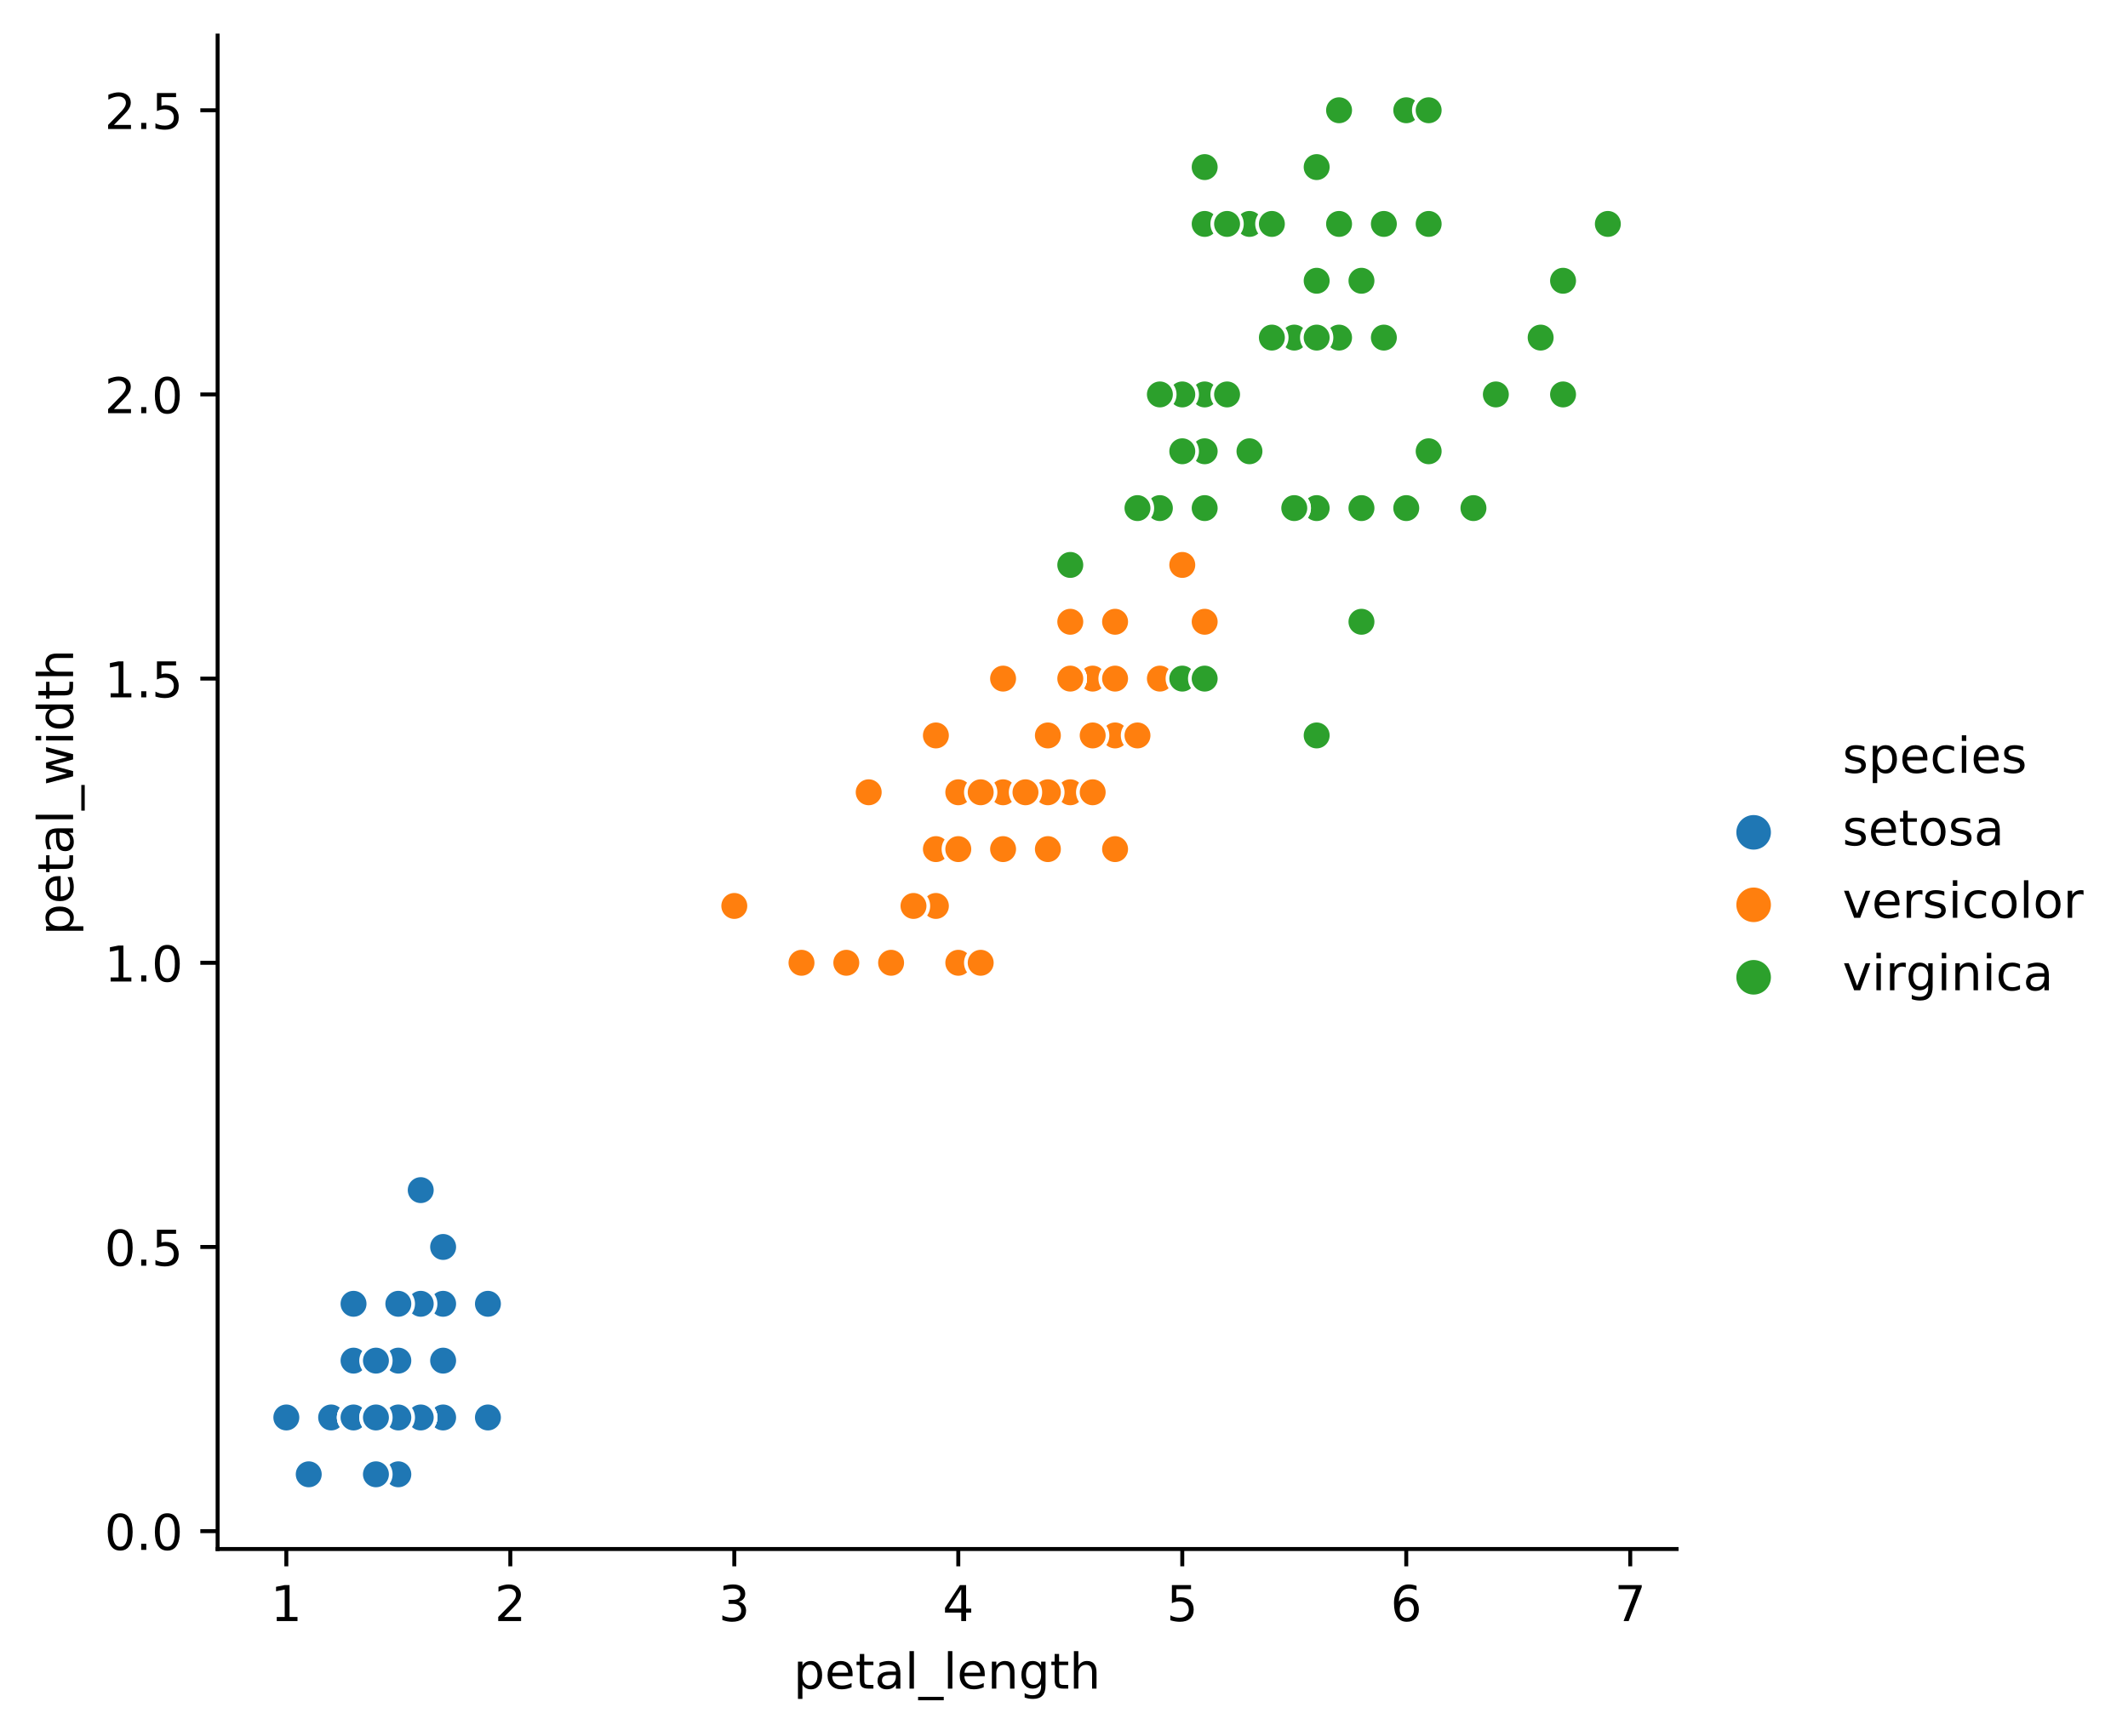 <?xml version="1.0" encoding="utf-8" standalone="no"?>
<!DOCTYPE svg PUBLIC "-//W3C//DTD SVG 1.1//EN"
  "http://www.w3.org/Graphics/SVG/1.1/DTD/svg11.dtd">
<!-- Created with matplotlib (https://matplotlib.org/) -->
<svg height="351.528pt" version="1.1" viewBox="0 0 430.837 351.528" width="430.837pt" xmlns="http://www.w3.org/2000/svg" xmlns:xlink="http://www.w3.org/1999/xlink">
 <defs>
  <style type="text/css">
*{stroke-linecap:butt;stroke-linejoin:round;}
  </style>
 </defs>
 <g id="figure_1">
  <g id="patch_1">
   <path d="M 0 351.528 
L 430.837 351.528 
L 430.837 0 
L 0 0 
z
" style="fill:#ffffff;"/>
  </g>
  <g id="axes_1">
   <g id="patch_2">
    <path d="M 44.059 313.694 
L 339.439 313.694 
L 339.439 7.2 
L 44.059 7.2 
z
" style="fill:#ffffff;"/>
   </g>
   <g id="PathCollection_1">
    <defs>
     <path d="M 0 3 
C 0.796 3 1.559 2.684 2.121 2.121 
C 2.684 1.559 3 0.796 3 0 
C 3 -0.796 2.684 -1.559 2.121 -2.121 
C 1.559 -2.684 0.796 -3 0 -3 
C -0.796 -3 -1.559 -2.684 -2.121 -2.121 
C -2.684 -1.559 -3 -0.796 -3 0 
C -3 0.796 -2.684 1.559 -2.121 2.121 
C -1.559 2.684 -0.796 3 0 3 
z
" id="C0_0_e88b081432"/>
    </defs>
    <g clip-path="url(#p335726265a)">
     <use style="fill:#1f77b4;stroke:#ffffff;stroke-width:0.75;" x="76.112" xlink:href="#C0_0_e88b081432" y="287.056"/>
    </g>
    <g clip-path="url(#p335726265a)">
     <use style="fill:#1f77b4;stroke:#ffffff;stroke-width:0.75;" x="76.112" xlink:href="#C0_0_e88b081432" y="287.056"/>
    </g>
    <g clip-path="url(#p335726265a)">
     <use style="fill:#1f77b4;stroke:#ffffff;stroke-width:0.75;" x="71.577" xlink:href="#C0_0_e88b081432" y="287.056"/>
    </g>
    <g clip-path="url(#p335726265a)">
     <use style="fill:#1f77b4;stroke:#ffffff;stroke-width:0.75;" x="80.646" xlink:href="#C0_0_e88b081432" y="287.056"/>
    </g>
    <g clip-path="url(#p335726265a)">
     <use style="fill:#1f77b4;stroke:#ffffff;stroke-width:0.75;" x="76.112" xlink:href="#C0_0_e88b081432" y="287.056"/>
    </g>
    <g clip-path="url(#p335726265a)">
     <use style="fill:#1f77b4;stroke:#ffffff;stroke-width:0.75;" x="89.716" xlink:href="#C0_0_e88b081432" y="264.036"/>
    </g>
    <g clip-path="url(#p335726265a)">
     <use style="fill:#1f77b4;stroke:#ffffff;stroke-width:0.75;" x="76.112" xlink:href="#C0_0_e88b081432" y="275.546"/>
    </g>
    <g clip-path="url(#p335726265a)">
     <use style="fill:#1f77b4;stroke:#ffffff;stroke-width:0.75;" x="80.646" xlink:href="#C0_0_e88b081432" y="287.056"/>
    </g>
    <g clip-path="url(#p335726265a)">
     <use style="fill:#1f77b4;stroke:#ffffff;stroke-width:0.75;" x="76.112" xlink:href="#C0_0_e88b081432" y="287.056"/>
    </g>
    <g clip-path="url(#p335726265a)">
     <use style="fill:#1f77b4;stroke:#ffffff;stroke-width:0.75;" x="80.646" xlink:href="#C0_0_e88b081432" y="298.566"/>
    </g>
    <g clip-path="url(#p335726265a)">
     <use style="fill:#1f77b4;stroke:#ffffff;stroke-width:0.75;" x="80.646" xlink:href="#C0_0_e88b081432" y="287.056"/>
    </g>
    <g clip-path="url(#p335726265a)">
     <use style="fill:#1f77b4;stroke:#ffffff;stroke-width:0.75;" x="85.181" xlink:href="#C0_0_e88b081432" y="287.056"/>
    </g>
    <g clip-path="url(#p335726265a)">
     <use style="fill:#1f77b4;stroke:#ffffff;stroke-width:0.75;" x="76.112" xlink:href="#C0_0_e88b081432" y="298.566"/>
    </g>
    <g clip-path="url(#p335726265a)">
     <use style="fill:#1f77b4;stroke:#ffffff;stroke-width:0.75;" x="62.507" xlink:href="#C0_0_e88b081432" y="298.566"/>
    </g>
    <g clip-path="url(#p335726265a)">
     <use style="fill:#1f77b4;stroke:#ffffff;stroke-width:0.75;" x="67.042" xlink:href="#C0_0_e88b081432" y="287.056"/>
    </g>
    <g clip-path="url(#p335726265a)">
     <use style="fill:#1f77b4;stroke:#ffffff;stroke-width:0.75;" x="80.646" xlink:href="#C0_0_e88b081432" y="264.036"/>
    </g>
    <g clip-path="url(#p335726265a)">
     <use style="fill:#1f77b4;stroke:#ffffff;stroke-width:0.75;" x="71.577" xlink:href="#C0_0_e88b081432" y="264.036"/>
    </g>
    <g clip-path="url(#p335726265a)">
     <use style="fill:#1f77b4;stroke:#ffffff;stroke-width:0.75;" x="76.112" xlink:href="#C0_0_e88b081432" y="275.546"/>
    </g>
    <g clip-path="url(#p335726265a)">
     <use style="fill:#1f77b4;stroke:#ffffff;stroke-width:0.75;" x="89.716" xlink:href="#C0_0_e88b081432" y="275.546"/>
    </g>
    <g clip-path="url(#p335726265a)">
     <use style="fill:#1f77b4;stroke:#ffffff;stroke-width:0.75;" x="80.646" xlink:href="#C0_0_e88b081432" y="275.546"/>
    </g>
    <g clip-path="url(#p335726265a)">
     <use style="fill:#1f77b4;stroke:#ffffff;stroke-width:0.75;" x="89.716" xlink:href="#C0_0_e88b081432" y="287.056"/>
    </g>
    <g clip-path="url(#p335726265a)">
     <use style="fill:#1f77b4;stroke:#ffffff;stroke-width:0.75;" x="80.646" xlink:href="#C0_0_e88b081432" y="264.036"/>
    </g>
    <g clip-path="url(#p335726265a)">
     <use style="fill:#1f77b4;stroke:#ffffff;stroke-width:0.75;" x="57.972" xlink:href="#C0_0_e88b081432" y="287.056"/>
    </g>
    <g clip-path="url(#p335726265a)">
     <use style="fill:#1f77b4;stroke:#ffffff;stroke-width:0.75;" x="89.716" xlink:href="#C0_0_e88b081432" y="252.526"/>
    </g>
    <g clip-path="url(#p335726265a)">
     <use style="fill:#1f77b4;stroke:#ffffff;stroke-width:0.75;" x="98.786" xlink:href="#C0_0_e88b081432" y="287.056"/>
    </g>
    <g clip-path="url(#p335726265a)">
     <use style="fill:#1f77b4;stroke:#ffffff;stroke-width:0.75;" x="85.181" xlink:href="#C0_0_e88b081432" y="287.056"/>
    </g>
    <g clip-path="url(#p335726265a)">
     <use style="fill:#1f77b4;stroke:#ffffff;stroke-width:0.75;" x="85.181" xlink:href="#C0_0_e88b081432" y="264.036"/>
    </g>
    <g clip-path="url(#p335726265a)">
     <use style="fill:#1f77b4;stroke:#ffffff;stroke-width:0.75;" x="80.646" xlink:href="#C0_0_e88b081432" y="287.056"/>
    </g>
    <g clip-path="url(#p335726265a)">
     <use style="fill:#1f77b4;stroke:#ffffff;stroke-width:0.75;" x="76.112" xlink:href="#C0_0_e88b081432" y="287.056"/>
    </g>
    <g clip-path="url(#p335726265a)">
     <use style="fill:#1f77b4;stroke:#ffffff;stroke-width:0.75;" x="85.181" xlink:href="#C0_0_e88b081432" y="287.056"/>
    </g>
    <g clip-path="url(#p335726265a)">
     <use style="fill:#1f77b4;stroke:#ffffff;stroke-width:0.75;" x="85.181" xlink:href="#C0_0_e88b081432" y="287.056"/>
    </g>
    <g clip-path="url(#p335726265a)">
     <use style="fill:#1f77b4;stroke:#ffffff;stroke-width:0.75;" x="80.646" xlink:href="#C0_0_e88b081432" y="264.036"/>
    </g>
    <g clip-path="url(#p335726265a)">
     <use style="fill:#1f77b4;stroke:#ffffff;stroke-width:0.75;" x="80.646" xlink:href="#C0_0_e88b081432" y="298.566"/>
    </g>
    <g clip-path="url(#p335726265a)">
     <use style="fill:#1f77b4;stroke:#ffffff;stroke-width:0.75;" x="76.112" xlink:href="#C0_0_e88b081432" y="287.056"/>
    </g>
    <g clip-path="url(#p335726265a)">
     <use style="fill:#1f77b4;stroke:#ffffff;stroke-width:0.75;" x="80.646" xlink:href="#C0_0_e88b081432" y="287.056"/>
    </g>
    <g clip-path="url(#p335726265a)">
     <use style="fill:#1f77b4;stroke:#ffffff;stroke-width:0.75;" x="67.042" xlink:href="#C0_0_e88b081432" y="287.056"/>
    </g>
    <g clip-path="url(#p335726265a)">
     <use style="fill:#1f77b4;stroke:#ffffff;stroke-width:0.75;" x="71.577" xlink:href="#C0_0_e88b081432" y="287.056"/>
    </g>
    <g clip-path="url(#p335726265a)">
     <use style="fill:#1f77b4;stroke:#ffffff;stroke-width:0.75;" x="76.112" xlink:href="#C0_0_e88b081432" y="298.566"/>
    </g>
    <g clip-path="url(#p335726265a)">
     <use style="fill:#1f77b4;stroke:#ffffff;stroke-width:0.75;" x="71.577" xlink:href="#C0_0_e88b081432" y="287.056"/>
    </g>
    <g clip-path="url(#p335726265a)">
     <use style="fill:#1f77b4;stroke:#ffffff;stroke-width:0.75;" x="80.646" xlink:href="#C0_0_e88b081432" y="287.056"/>
    </g>
    <g clip-path="url(#p335726265a)">
     <use style="fill:#1f77b4;stroke:#ffffff;stroke-width:0.75;" x="71.577" xlink:href="#C0_0_e88b081432" y="275.546"/>
    </g>
    <g clip-path="url(#p335726265a)">
     <use style="fill:#1f77b4;stroke:#ffffff;stroke-width:0.75;" x="71.577" xlink:href="#C0_0_e88b081432" y="275.546"/>
    </g>
    <g clip-path="url(#p335726265a)">
     <use style="fill:#1f77b4;stroke:#ffffff;stroke-width:0.75;" x="71.577" xlink:href="#C0_0_e88b081432" y="287.056"/>
    </g>
    <g clip-path="url(#p335726265a)">
     <use style="fill:#1f77b4;stroke:#ffffff;stroke-width:0.75;" x="85.181" xlink:href="#C0_0_e88b081432" y="241.016"/>
    </g>
    <g clip-path="url(#p335726265a)">
     <use style="fill:#1f77b4;stroke:#ffffff;stroke-width:0.75;" x="98.786" xlink:href="#C0_0_e88b081432" y="264.036"/>
    </g>
    <g clip-path="url(#p335726265a)">
     <use style="fill:#1f77b4;stroke:#ffffff;stroke-width:0.75;" x="76.112" xlink:href="#C0_0_e88b081432" y="275.546"/>
    </g>
    <g clip-path="url(#p335726265a)">
     <use style="fill:#1f77b4;stroke:#ffffff;stroke-width:0.75;" x="85.181" xlink:href="#C0_0_e88b081432" y="287.056"/>
    </g>
    <g clip-path="url(#p335726265a)">
     <use style="fill:#1f77b4;stroke:#ffffff;stroke-width:0.75;" x="76.112" xlink:href="#C0_0_e88b081432" y="287.056"/>
    </g>
    <g clip-path="url(#p335726265a)">
     <use style="fill:#1f77b4;stroke:#ffffff;stroke-width:0.75;" x="80.646" xlink:href="#C0_0_e88b081432" y="287.056"/>
    </g>
    <g clip-path="url(#p335726265a)">
     <use style="fill:#1f77b4;stroke:#ffffff;stroke-width:0.75;" x="76.112" xlink:href="#C0_0_e88b081432" y="287.056"/>
    </g>
    <g clip-path="url(#p335726265a)">
     <use style="fill:#ff7f0e;stroke:#ffffff;stroke-width:0.75;" x="225.76" xlink:href="#C0_0_e88b081432" y="148.937"/>
    </g>
    <g clip-path="url(#p335726265a)">
     <use style="fill:#ff7f0e;stroke:#ffffff;stroke-width:0.75;" x="216.691" xlink:href="#C0_0_e88b081432" y="137.427"/>
    </g>
    <g clip-path="url(#p335726265a)">
     <use style="fill:#ff7f0e;stroke:#ffffff;stroke-width:0.75;" x="234.83" xlink:href="#C0_0_e88b081432" y="137.427"/>
    </g>
    <g clip-path="url(#p335726265a)">
     <use style="fill:#ff7f0e;stroke:#ffffff;stroke-width:0.75;" x="194.017" xlink:href="#C0_0_e88b081432" y="160.447"/>
    </g>
    <g clip-path="url(#p335726265a)">
     <use style="fill:#ff7f0e;stroke:#ffffff;stroke-width:0.75;" x="221.226" xlink:href="#C0_0_e88b081432" y="137.427"/>
    </g>
    <g clip-path="url(#p335726265a)">
     <use style="fill:#ff7f0e;stroke:#ffffff;stroke-width:0.75;" x="216.691" xlink:href="#C0_0_e88b081432" y="160.447"/>
    </g>
    <g clip-path="url(#p335726265a)">
     <use style="fill:#ff7f0e;stroke:#ffffff;stroke-width:0.75;" x="225.76" xlink:href="#C0_0_e88b081432" y="125.917"/>
    </g>
    <g clip-path="url(#p335726265a)">
     <use style="fill:#ff7f0e;stroke:#ffffff;stroke-width:0.75;" x="162.273" xlink:href="#C0_0_e88b081432" y="194.977"/>
    </g>
    <g clip-path="url(#p335726265a)">
     <use style="fill:#ff7f0e;stroke:#ffffff;stroke-width:0.75;" x="221.226" xlink:href="#C0_0_e88b081432" y="160.447"/>
    </g>
    <g clip-path="url(#p335726265a)">
     <use style="fill:#ff7f0e;stroke:#ffffff;stroke-width:0.75;" x="189.482" xlink:href="#C0_0_e88b081432" y="148.937"/>
    </g>
    <g clip-path="url(#p335726265a)">
     <use style="fill:#ff7f0e;stroke:#ffffff;stroke-width:0.75;" x="171.343" xlink:href="#C0_0_e88b081432" y="194.977"/>
    </g>
    <g clip-path="url(#p335726265a)">
     <use style="fill:#ff7f0e;stroke:#ffffff;stroke-width:0.75;" x="203.086" xlink:href="#C0_0_e88b081432" y="137.427"/>
    </g>
    <g clip-path="url(#p335726265a)">
     <use style="fill:#ff7f0e;stroke:#ffffff;stroke-width:0.75;" x="194.017" xlink:href="#C0_0_e88b081432" y="194.977"/>
    </g>
    <g clip-path="url(#p335726265a)">
     <use style="fill:#ff7f0e;stroke:#ffffff;stroke-width:0.75;" x="225.76" xlink:href="#C0_0_e88b081432" y="148.937"/>
    </g>
    <g clip-path="url(#p335726265a)">
     <use style="fill:#ff7f0e;stroke:#ffffff;stroke-width:0.75;" x="175.878" xlink:href="#C0_0_e88b081432" y="160.447"/>
    </g>
    <g clip-path="url(#p335726265a)">
     <use style="fill:#ff7f0e;stroke:#ffffff;stroke-width:0.75;" x="212.156" xlink:href="#C0_0_e88b081432" y="148.937"/>
    </g>
    <g clip-path="url(#p335726265a)">
     <use style="fill:#ff7f0e;stroke:#ffffff;stroke-width:0.75;" x="216.691" xlink:href="#C0_0_e88b081432" y="137.427"/>
    </g>
    <g clip-path="url(#p335726265a)">
     <use style="fill:#ff7f0e;stroke:#ffffff;stroke-width:0.75;" x="198.552" xlink:href="#C0_0_e88b081432" y="194.977"/>
    </g>
    <g clip-path="url(#p335726265a)">
     <use style="fill:#ff7f0e;stroke:#ffffff;stroke-width:0.75;" x="216.691" xlink:href="#C0_0_e88b081432" y="137.427"/>
    </g>
    <g clip-path="url(#p335726265a)">
     <use style="fill:#ff7f0e;stroke:#ffffff;stroke-width:0.75;" x="189.482" xlink:href="#C0_0_e88b081432" y="183.467"/>
    </g>
    <g clip-path="url(#p335726265a)">
     <use style="fill:#ff7f0e;stroke:#ffffff;stroke-width:0.75;" x="230.295" xlink:href="#C0_0_e88b081432" y="102.897"/>
    </g>
    <g clip-path="url(#p335726265a)">
     <use style="fill:#ff7f0e;stroke:#ffffff;stroke-width:0.75;" x="194.017" xlink:href="#C0_0_e88b081432" y="160.447"/>
    </g>
    <g clip-path="url(#p335726265a)">
     <use style="fill:#ff7f0e;stroke:#ffffff;stroke-width:0.75;" x="234.83" xlink:href="#C0_0_e88b081432" y="137.427"/>
    </g>
    <g clip-path="url(#p335726265a)">
     <use style="fill:#ff7f0e;stroke:#ffffff;stroke-width:0.75;" x="225.76" xlink:href="#C0_0_e88b081432" y="171.957"/>
    </g>
    <g clip-path="url(#p335726265a)">
     <use style="fill:#ff7f0e;stroke:#ffffff;stroke-width:0.75;" x="207.621" xlink:href="#C0_0_e88b081432" y="160.447"/>
    </g>
    <g clip-path="url(#p335726265a)">
     <use style="fill:#ff7f0e;stroke:#ffffff;stroke-width:0.75;" x="212.156" xlink:href="#C0_0_e88b081432" y="148.937"/>
    </g>
    <g clip-path="url(#p335726265a)">
     <use style="fill:#ff7f0e;stroke:#ffffff;stroke-width:0.75;" x="230.295" xlink:href="#C0_0_e88b081432" y="148.937"/>
    </g>
    <g clip-path="url(#p335726265a)">
     <use style="fill:#ff7f0e;stroke:#ffffff;stroke-width:0.75;" x="239.365" xlink:href="#C0_0_e88b081432" y="114.407"/>
    </g>
    <g clip-path="url(#p335726265a)">
     <use style="fill:#ff7f0e;stroke:#ffffff;stroke-width:0.75;" x="216.691" xlink:href="#C0_0_e88b081432" y="137.427"/>
    </g>
    <g clip-path="url(#p335726265a)">
     <use style="fill:#ff7f0e;stroke:#ffffff;stroke-width:0.75;" x="171.343" xlink:href="#C0_0_e88b081432" y="194.977"/>
    </g>
    <g clip-path="url(#p335726265a)">
     <use style="fill:#ff7f0e;stroke:#ffffff;stroke-width:0.75;" x="184.947" xlink:href="#C0_0_e88b081432" y="183.467"/>
    </g>
    <g clip-path="url(#p335726265a)">
     <use style="fill:#ff7f0e;stroke:#ffffff;stroke-width:0.75;" x="180.412" xlink:href="#C0_0_e88b081432" y="194.977"/>
    </g>
    <g clip-path="url(#p335726265a)">
     <use style="fill:#ff7f0e;stroke:#ffffff;stroke-width:0.75;" x="189.482" xlink:href="#C0_0_e88b081432" y="171.957"/>
    </g>
    <g clip-path="url(#p335726265a)">
     <use style="fill:#ff7f0e;stroke:#ffffff;stroke-width:0.75;" x="243.9" xlink:href="#C0_0_e88b081432" y="125.917"/>
    </g>
    <g clip-path="url(#p335726265a)">
     <use style="fill:#ff7f0e;stroke:#ffffff;stroke-width:0.75;" x="216.691" xlink:href="#C0_0_e88b081432" y="137.427"/>
    </g>
    <g clip-path="url(#p335726265a)">
     <use style="fill:#ff7f0e;stroke:#ffffff;stroke-width:0.75;" x="216.691" xlink:href="#C0_0_e88b081432" y="125.917"/>
    </g>
    <g clip-path="url(#p335726265a)">
     <use style="fill:#ff7f0e;stroke:#ffffff;stroke-width:0.75;" x="225.76" xlink:href="#C0_0_e88b081432" y="137.427"/>
    </g>
    <g clip-path="url(#p335726265a)">
     <use style="fill:#ff7f0e;stroke:#ffffff;stroke-width:0.75;" x="212.156" xlink:href="#C0_0_e88b081432" y="160.447"/>
    </g>
    <g clip-path="url(#p335726265a)">
     <use style="fill:#ff7f0e;stroke:#ffffff;stroke-width:0.75;" x="198.552" xlink:href="#C0_0_e88b081432" y="160.447"/>
    </g>
    <g clip-path="url(#p335726265a)">
     <use style="fill:#ff7f0e;stroke:#ffffff;stroke-width:0.75;" x="194.017" xlink:href="#C0_0_e88b081432" y="160.447"/>
    </g>
    <g clip-path="url(#p335726265a)">
     <use style="fill:#ff7f0e;stroke:#ffffff;stroke-width:0.75;" x="212.156" xlink:href="#C0_0_e88b081432" y="171.957"/>
    </g>
    <g clip-path="url(#p335726265a)">
     <use style="fill:#ff7f0e;stroke:#ffffff;stroke-width:0.75;" x="221.226" xlink:href="#C0_0_e88b081432" y="148.937"/>
    </g>
    <g clip-path="url(#p335726265a)">
     <use style="fill:#ff7f0e;stroke:#ffffff;stroke-width:0.75;" x="194.017" xlink:href="#C0_0_e88b081432" y="171.957"/>
    </g>
    <g clip-path="url(#p335726265a)">
     <use style="fill:#ff7f0e;stroke:#ffffff;stroke-width:0.75;" x="162.273" xlink:href="#C0_0_e88b081432" y="194.977"/>
    </g>
    <g clip-path="url(#p335726265a)">
     <use style="fill:#ff7f0e;stroke:#ffffff;stroke-width:0.75;" x="203.086" xlink:href="#C0_0_e88b081432" y="160.447"/>
    </g>
    <g clip-path="url(#p335726265a)">
     <use style="fill:#ff7f0e;stroke:#ffffff;stroke-width:0.75;" x="203.086" xlink:href="#C0_0_e88b081432" y="171.957"/>
    </g>
    <g clip-path="url(#p335726265a)">
     <use style="fill:#ff7f0e;stroke:#ffffff;stroke-width:0.75;" x="203.086" xlink:href="#C0_0_e88b081432" y="160.447"/>
    </g>
    <g clip-path="url(#p335726265a)">
     <use style="fill:#ff7f0e;stroke:#ffffff;stroke-width:0.75;" x="207.621" xlink:href="#C0_0_e88b081432" y="160.447"/>
    </g>
    <g clip-path="url(#p335726265a)">
     <use style="fill:#ff7f0e;stroke:#ffffff;stroke-width:0.75;" x="148.669" xlink:href="#C0_0_e88b081432" y="183.467"/>
    </g>
    <g clip-path="url(#p335726265a)">
     <use style="fill:#ff7f0e;stroke:#ffffff;stroke-width:0.75;" x="198.552" xlink:href="#C0_0_e88b081432" y="160.447"/>
    </g>
    <g clip-path="url(#p335726265a)">
     <use style="fill:#2ca02c;stroke:#ffffff;stroke-width:0.75;" x="284.713" xlink:href="#C0_0_e88b081432" y="22.328"/>
    </g>
    <g clip-path="url(#p335726265a)">
     <use style="fill:#2ca02c;stroke:#ffffff;stroke-width:0.75;" x="243.9" xlink:href="#C0_0_e88b081432" y="91.388"/>
    </g>
    <g clip-path="url(#p335726265a)">
     <use style="fill:#2ca02c;stroke:#ffffff;stroke-width:0.75;" x="280.178" xlink:href="#C0_0_e88b081432" y="68.368"/>
    </g>
    <g clip-path="url(#p335726265a)">
     <use style="fill:#2ca02c;stroke:#ffffff;stroke-width:0.75;" x="266.574" xlink:href="#C0_0_e88b081432" y="102.897"/>
    </g>
    <g clip-path="url(#p335726265a)">
     <use style="fill:#2ca02c;stroke:#ffffff;stroke-width:0.75;" x="275.643" xlink:href="#C0_0_e88b081432" y="56.858"/>
    </g>
    <g clip-path="url(#p335726265a)">
     <use style="fill:#2ca02c;stroke:#ffffff;stroke-width:0.75;" x="311.922" xlink:href="#C0_0_e88b081432" y="68.368"/>
    </g>
    <g clip-path="url(#p335726265a)">
     <use style="fill:#2ca02c;stroke:#ffffff;stroke-width:0.75;" x="216.691" xlink:href="#C0_0_e88b081432" y="114.407"/>
    </g>
    <g clip-path="url(#p335726265a)">
     <use style="fill:#2ca02c;stroke:#ffffff;stroke-width:0.75;" x="298.318" xlink:href="#C0_0_e88b081432" y="102.897"/>
    </g>
    <g clip-path="url(#p335726265a)">
     <use style="fill:#2ca02c;stroke:#ffffff;stroke-width:0.75;" x="275.643" xlink:href="#C0_0_e88b081432" y="102.897"/>
    </g>
    <g clip-path="url(#p335726265a)">
     <use style="fill:#2ca02c;stroke:#ffffff;stroke-width:0.75;" x="289.248" xlink:href="#C0_0_e88b081432" y="22.328"/>
    </g>
    <g clip-path="url(#p335726265a)">
     <use style="fill:#2ca02c;stroke:#ffffff;stroke-width:0.75;" x="243.9" xlink:href="#C0_0_e88b081432" y="79.878"/>
    </g>
    <g clip-path="url(#p335726265a)">
     <use style="fill:#2ca02c;stroke:#ffffff;stroke-width:0.75;" x="252.969" xlink:href="#C0_0_e88b081432" y="91.388"/>
    </g>
    <g clip-path="url(#p335726265a)">
     <use style="fill:#2ca02c;stroke:#ffffff;stroke-width:0.75;" x="262.039" xlink:href="#C0_0_e88b081432" y="68.368"/>
    </g>
    <g clip-path="url(#p335726265a)">
     <use style="fill:#2ca02c;stroke:#ffffff;stroke-width:0.75;" x="239.365" xlink:href="#C0_0_e88b081432" y="79.878"/>
    </g>
    <g clip-path="url(#p335726265a)">
     <use style="fill:#2ca02c;stroke:#ffffff;stroke-width:0.75;" x="243.9" xlink:href="#C0_0_e88b081432" y="33.838"/>
    </g>
    <g clip-path="url(#p335726265a)">
     <use style="fill:#2ca02c;stroke:#ffffff;stroke-width:0.75;" x="252.969" xlink:href="#C0_0_e88b081432" y="45.348"/>
    </g>
    <g clip-path="url(#p335726265a)">
     <use style="fill:#2ca02c;stroke:#ffffff;stroke-width:0.75;" x="262.039" xlink:href="#C0_0_e88b081432" y="102.897"/>
    </g>
    <g clip-path="url(#p335726265a)">
     <use style="fill:#2ca02c;stroke:#ffffff;stroke-width:0.75;" x="316.457" xlink:href="#C0_0_e88b081432" y="56.858"/>
    </g>
    <g clip-path="url(#p335726265a)">
     <use style="fill:#2ca02c;stroke:#ffffff;stroke-width:0.75;" x="325.526" xlink:href="#C0_0_e88b081432" y="45.348"/>
    </g>
    <g clip-path="url(#p335726265a)">
     <use style="fill:#2ca02c;stroke:#ffffff;stroke-width:0.75;" x="239.365" xlink:href="#C0_0_e88b081432" y="137.427"/>
    </g>
    <g clip-path="url(#p335726265a)">
     <use style="fill:#2ca02c;stroke:#ffffff;stroke-width:0.75;" x="271.109" xlink:href="#C0_0_e88b081432" y="45.348"/>
    </g>
    <g clip-path="url(#p335726265a)">
     <use style="fill:#2ca02c;stroke:#ffffff;stroke-width:0.75;" x="234.83" xlink:href="#C0_0_e88b081432" y="79.878"/>
    </g>
    <g clip-path="url(#p335726265a)">
     <use style="fill:#2ca02c;stroke:#ffffff;stroke-width:0.75;" x="316.457" xlink:href="#C0_0_e88b081432" y="79.878"/>
    </g>
    <g clip-path="url(#p335726265a)">
     <use style="fill:#2ca02c;stroke:#ffffff;stroke-width:0.75;" x="234.83" xlink:href="#C0_0_e88b081432" y="102.897"/>
    </g>
    <g clip-path="url(#p335726265a)">
     <use style="fill:#2ca02c;stroke:#ffffff;stroke-width:0.75;" x="271.109" xlink:href="#C0_0_e88b081432" y="68.368"/>
    </g>
    <g clip-path="url(#p335726265a)">
     <use style="fill:#2ca02c;stroke:#ffffff;stroke-width:0.75;" x="284.713" xlink:href="#C0_0_e88b081432" y="102.897"/>
    </g>
    <g clip-path="url(#p335726265a)">
     <use style="fill:#2ca02c;stroke:#ffffff;stroke-width:0.75;" x="230.295" xlink:href="#C0_0_e88b081432" y="102.897"/>
    </g>
    <g clip-path="url(#p335726265a)">
     <use style="fill:#2ca02c;stroke:#ffffff;stroke-width:0.75;" x="234.83" xlink:href="#C0_0_e88b081432" y="102.897"/>
    </g>
    <g clip-path="url(#p335726265a)">
     <use style="fill:#2ca02c;stroke:#ffffff;stroke-width:0.75;" x="266.574" xlink:href="#C0_0_e88b081432" y="68.368"/>
    </g>
    <g clip-path="url(#p335726265a)">
     <use style="fill:#2ca02c;stroke:#ffffff;stroke-width:0.75;" x="275.643" xlink:href="#C0_0_e88b081432" y="125.917"/>
    </g>
    <g clip-path="url(#p335726265a)">
     <use style="fill:#2ca02c;stroke:#ffffff;stroke-width:0.75;" x="289.248" xlink:href="#C0_0_e88b081432" y="91.388"/>
    </g>
    <g clip-path="url(#p335726265a)">
     <use style="fill:#2ca02c;stroke:#ffffff;stroke-width:0.75;" x="302.852" xlink:href="#C0_0_e88b081432" y="79.878"/>
    </g>
    <g clip-path="url(#p335726265a)">
     <use style="fill:#2ca02c;stroke:#ffffff;stroke-width:0.75;" x="266.574" xlink:href="#C0_0_e88b081432" y="56.858"/>
    </g>
    <g clip-path="url(#p335726265a)">
     <use style="fill:#2ca02c;stroke:#ffffff;stroke-width:0.75;" x="243.9" xlink:href="#C0_0_e88b081432" y="137.427"/>
    </g>
    <g clip-path="url(#p335726265a)">
     <use style="fill:#2ca02c;stroke:#ffffff;stroke-width:0.75;" x="266.574" xlink:href="#C0_0_e88b081432" y="148.937"/>
    </g>
    <g clip-path="url(#p335726265a)">
     <use style="fill:#2ca02c;stroke:#ffffff;stroke-width:0.75;" x="289.248" xlink:href="#C0_0_e88b081432" y="45.348"/>
    </g>
    <g clip-path="url(#p335726265a)">
     <use style="fill:#2ca02c;stroke:#ffffff;stroke-width:0.75;" x="266.574" xlink:href="#C0_0_e88b081432" y="33.838"/>
    </g>
    <g clip-path="url(#p335726265a)">
     <use style="fill:#2ca02c;stroke:#ffffff;stroke-width:0.75;" x="262.039" xlink:href="#C0_0_e88b081432" y="102.897"/>
    </g>
    <g clip-path="url(#p335726265a)">
     <use style="fill:#2ca02c;stroke:#ffffff;stroke-width:0.75;" x="230.295" xlink:href="#C0_0_e88b081432" y="102.897"/>
    </g>
    <g clip-path="url(#p335726265a)">
     <use style="fill:#2ca02c;stroke:#ffffff;stroke-width:0.75;" x="257.504" xlink:href="#C0_0_e88b081432" y="68.368"/>
    </g>
    <g clip-path="url(#p335726265a)">
     <use style="fill:#2ca02c;stroke:#ffffff;stroke-width:0.75;" x="266.574" xlink:href="#C0_0_e88b081432" y="33.838"/>
    </g>
    <g clip-path="url(#p335726265a)">
     <use style="fill:#2ca02c;stroke:#ffffff;stroke-width:0.75;" x="243.9" xlink:href="#C0_0_e88b081432" y="45.348"/>
    </g>
    <g clip-path="url(#p335726265a)">
     <use style="fill:#2ca02c;stroke:#ffffff;stroke-width:0.75;" x="243.9" xlink:href="#C0_0_e88b081432" y="91.388"/>
    </g>
    <g clip-path="url(#p335726265a)">
     <use style="fill:#2ca02c;stroke:#ffffff;stroke-width:0.75;" x="280.178" xlink:href="#C0_0_e88b081432" y="45.348"/>
    </g>
    <g clip-path="url(#p335726265a)">
     <use style="fill:#2ca02c;stroke:#ffffff;stroke-width:0.75;" x="271.109" xlink:href="#C0_0_e88b081432" y="22.328"/>
    </g>
    <g clip-path="url(#p335726265a)">
     <use style="fill:#2ca02c;stroke:#ffffff;stroke-width:0.75;" x="248.435" xlink:href="#C0_0_e88b081432" y="45.348"/>
    </g>
    <g clip-path="url(#p335726265a)">
     <use style="fill:#2ca02c;stroke:#ffffff;stroke-width:0.75;" x="239.365" xlink:href="#C0_0_e88b081432" y="91.388"/>
    </g>
    <g clip-path="url(#p335726265a)">
     <use style="fill:#2ca02c;stroke:#ffffff;stroke-width:0.75;" x="248.435" xlink:href="#C0_0_e88b081432" y="79.878"/>
    </g>
    <g clip-path="url(#p335726265a)">
     <use style="fill:#2ca02c;stroke:#ffffff;stroke-width:0.75;" x="257.504" xlink:href="#C0_0_e88b081432" y="45.348"/>
    </g>
    <g clip-path="url(#p335726265a)">
     <use style="fill:#2ca02c;stroke:#ffffff;stroke-width:0.75;" x="243.9" xlink:href="#C0_0_e88b081432" y="102.897"/>
    </g>
   </g>
   <g id="PathCollection_2"/>
   <g id="PathCollection_3"/>
   <g id="PathCollection_4"/>
   <g id="PathCollection_5"/>
   <g id="matplotlib.axis_1">
    <g id="xtick_1">
     <g id="line2d_1">
      <defs>
       <path d="M 0 0 
L 0 3.5 
" id="m68d2eb0bfb" style="stroke:#000000;stroke-width:0.8;"/>
      </defs>
      <g>
       <use style="stroke:#000000;stroke-width:0.8;" x="57.972" xlink:href="#m68d2eb0bfb" y="313.694"/>
      </g>
     </g>
     <g id="text_1">
      <!-- 1 -->
      <defs>
       <path d="M 12.406 8.297 
L 28.516 8.297 
L 28.516 63.922 
L 10.984 60.406 
L 10.984 69.391 
L 28.422 72.906 
L 38.281 72.906 
L 38.281 8.297 
L 54.391 8.297 
L 54.391 0 
L 12.406 0 
z
" id="DejaVuSans-49"/>
      </defs>
      <g transform="translate(54.791 328.292)scale(0.1 -0.1)">
       <use xlink:href="#DejaVuSans-49"/>
      </g>
     </g>
    </g>
    <g id="xtick_2">
     <g id="line2d_2">
      <g>
       <use style="stroke:#000000;stroke-width:0.8;" x="103.32" xlink:href="#m68d2eb0bfb" y="313.694"/>
      </g>
     </g>
     <g id="text_2">
      <!-- 2 -->
      <defs>
       <path d="M 19.188 8.297 
L 53.609 8.297 
L 53.609 0 
L 7.328 0 
L 7.328 8.297 
Q 12.938 14.109 22.625 23.891 
Q 32.328 33.688 34.812 36.531 
Q 39.547 41.844 41.422 45.531 
Q 43.312 49.219 43.312 52.781 
Q 43.312 58.594 39.234 62.25 
Q 35.156 65.922 28.609 65.922 
Q 23.969 65.922 18.812 64.312 
Q 13.672 62.703 7.812 59.422 
L 7.812 69.391 
Q 13.766 71.781 18.938 73 
Q 24.125 74.219 28.422 74.219 
Q 39.75 74.219 46.484 68.547 
Q 53.219 62.891 53.219 53.422 
Q 53.219 48.922 51.531 44.891 
Q 49.859 40.875 45.406 35.406 
Q 44.188 33.984 37.641 27.219 
Q 31.109 20.453 19.188 8.297 
z
" id="DejaVuSans-50"/>
      </defs>
      <g transform="translate(100.139 328.292)scale(0.1 -0.1)">
       <use xlink:href="#DejaVuSans-50"/>
      </g>
     </g>
    </g>
    <g id="xtick_3">
     <g id="line2d_3">
      <g>
       <use style="stroke:#000000;stroke-width:0.8;" x="148.669" xlink:href="#m68d2eb0bfb" y="313.694"/>
      </g>
     </g>
     <g id="text_3">
      <!-- 3 -->
      <defs>
       <path d="M 40.578 39.312 
Q 47.656 37.797 51.625 33 
Q 55.609 28.219 55.609 21.188 
Q 55.609 10.406 48.188 4.484 
Q 40.766 -1.422 27.094 -1.422 
Q 22.516 -1.422 17.656 -0.516 
Q 12.797 0.391 7.625 2.203 
L 7.625 11.719 
Q 11.719 9.328 16.594 8.109 
Q 21.484 6.891 26.812 6.891 
Q 36.078 6.891 40.938 10.547 
Q 45.797 14.203 45.797 21.188 
Q 45.797 27.641 41.281 31.266 
Q 36.766 34.906 28.719 34.906 
L 20.219 34.906 
L 20.219 43.016 
L 29.109 43.016 
Q 36.375 43.016 40.234 45.922 
Q 44.094 48.828 44.094 54.297 
Q 44.094 59.906 40.109 62.906 
Q 36.141 65.922 28.719 65.922 
Q 24.656 65.922 20.016 65.031 
Q 15.375 64.156 9.812 62.312 
L 9.812 71.094 
Q 15.438 72.656 20.344 73.438 
Q 25.25 74.219 29.594 74.219 
Q 40.828 74.219 47.359 69.109 
Q 53.906 64.016 53.906 55.328 
Q 53.906 49.266 50.438 45.094 
Q 46.969 40.922 40.578 39.312 
z
" id="DejaVuSans-51"/>
      </defs>
      <g transform="translate(145.487 328.292)scale(0.1 -0.1)">
       <use xlink:href="#DejaVuSans-51"/>
      </g>
     </g>
    </g>
    <g id="xtick_4">
     <g id="line2d_4">
      <g>
       <use style="stroke:#000000;stroke-width:0.8;" x="194.017" xlink:href="#m68d2eb0bfb" y="313.694"/>
      </g>
     </g>
     <g id="text_4">
      <!-- 4 -->
      <defs>
       <path d="M 37.797 64.312 
L 12.891 25.391 
L 37.797 25.391 
z
M 35.203 72.906 
L 47.609 72.906 
L 47.609 25.391 
L 58.016 25.391 
L 58.016 17.188 
L 47.609 17.188 
L 47.609 0 
L 37.797 0 
L 37.797 17.188 
L 4.891 17.188 
L 4.891 26.703 
z
" id="DejaVuSans-52"/>
      </defs>
      <g transform="translate(190.836 328.292)scale(0.1 -0.1)">
       <use xlink:href="#DejaVuSans-52"/>
      </g>
     </g>
    </g>
    <g id="xtick_5">
     <g id="line2d_5">
      <g>
       <use style="stroke:#000000;stroke-width:0.8;" x="239.365" xlink:href="#m68d2eb0bfb" y="313.694"/>
      </g>
     </g>
     <g id="text_5">
      <!-- 5 -->
      <defs>
       <path d="M 10.797 72.906 
L 49.516 72.906 
L 49.516 64.594 
L 19.828 64.594 
L 19.828 46.734 
Q 21.969 47.469 24.109 47.828 
Q 26.266 48.188 28.422 48.188 
Q 40.625 48.188 47.75 41.5 
Q 54.891 34.812 54.891 23.391 
Q 54.891 11.625 47.562 5.094 
Q 40.234 -1.422 26.906 -1.422 
Q 22.312 -1.422 17.547 -0.641 
Q 12.797 0.141 7.719 1.703 
L 7.719 11.625 
Q 12.109 9.234 16.797 8.062 
Q 21.484 6.891 26.703 6.891 
Q 35.156 6.891 40.078 11.328 
Q 45.016 15.766 45.016 23.391 
Q 45.016 31 40.078 35.438 
Q 35.156 39.891 26.703 39.891 
Q 22.75 39.891 18.812 39.016 
Q 14.891 38.141 10.797 36.281 
z
" id="DejaVuSans-53"/>
      </defs>
      <g transform="translate(236.184 328.292)scale(0.1 -0.1)">
       <use xlink:href="#DejaVuSans-53"/>
      </g>
     </g>
    </g>
    <g id="xtick_6">
     <g id="line2d_6">
      <g>
       <use style="stroke:#000000;stroke-width:0.8;" x="284.713" xlink:href="#m68d2eb0bfb" y="313.694"/>
      </g>
     </g>
     <g id="text_6">
      <!-- 6 -->
      <defs>
       <path d="M 33.016 40.375 
Q 26.375 40.375 22.484 35.828 
Q 18.609 31.297 18.609 23.391 
Q 18.609 15.531 22.484 10.953 
Q 26.375 6.391 33.016 6.391 
Q 39.656 6.391 43.531 10.953 
Q 47.406 15.531 47.406 23.391 
Q 47.406 31.297 43.531 35.828 
Q 39.656 40.375 33.016 40.375 
z
M 52.594 71.297 
L 52.594 62.312 
Q 48.875 64.062 45.094 64.984 
Q 41.312 65.922 37.594 65.922 
Q 27.828 65.922 22.672 59.328 
Q 17.531 52.734 16.797 39.406 
Q 19.672 43.656 24.016 45.922 
Q 28.375 48.188 33.594 48.188 
Q 44.578 48.188 50.953 41.516 
Q 57.328 34.859 57.328 23.391 
Q 57.328 12.156 50.688 5.359 
Q 44.047 -1.422 33.016 -1.422 
Q 20.359 -1.422 13.672 8.266 
Q 6.984 17.969 6.984 36.375 
Q 6.984 53.656 15.188 63.938 
Q 23.391 74.219 37.203 74.219 
Q 40.922 74.219 44.703 73.484 
Q 48.484 72.75 52.594 71.297 
z
" id="DejaVuSans-54"/>
      </defs>
      <g transform="translate(281.532 328.292)scale(0.1 -0.1)">
       <use xlink:href="#DejaVuSans-54"/>
      </g>
     </g>
    </g>
    <g id="xtick_7">
     <g id="line2d_7">
      <g>
       <use style="stroke:#000000;stroke-width:0.8;" x="330.061" xlink:href="#m68d2eb0bfb" y="313.694"/>
      </g>
     </g>
     <g id="text_7">
      <!-- 7 -->
      <defs>
       <path d="M 8.203 72.906 
L 55.078 72.906 
L 55.078 68.703 
L 28.609 0 
L 18.312 0 
L 43.219 64.594 
L 8.203 64.594 
z
" id="DejaVuSans-55"/>
      </defs>
      <g transform="translate(326.88 328.292)scale(0.1 -0.1)">
       <use xlink:href="#DejaVuSans-55"/>
      </g>
     </g>
    </g>
    <g id="text_8">
     <!-- petal_length -->
     <defs>
      <path d="M 18.109 8.203 
L 18.109 -20.797 
L 9.078 -20.797 
L 9.078 54.688 
L 18.109 54.688 
L 18.109 46.391 
Q 20.953 51.266 25.266 53.625 
Q 29.594 56 35.594 56 
Q 45.562 56 51.781 48.094 
Q 58.016 40.188 58.016 27.297 
Q 58.016 14.406 51.781 6.484 
Q 45.562 -1.422 35.594 -1.422 
Q 29.594 -1.422 25.266 0.953 
Q 20.953 3.328 18.109 8.203 
z
M 48.688 27.297 
Q 48.688 37.203 44.609 42.844 
Q 40.531 48.484 33.406 48.484 
Q 26.266 48.484 22.188 42.844 
Q 18.109 37.203 18.109 27.297 
Q 18.109 17.391 22.188 11.75 
Q 26.266 6.109 33.406 6.109 
Q 40.531 6.109 44.609 11.75 
Q 48.688 17.391 48.688 27.297 
z
" id="DejaVuSans-112"/>
      <path d="M 56.203 29.594 
L 56.203 25.203 
L 14.891 25.203 
Q 15.484 15.922 20.484 11.062 
Q 25.484 6.203 34.422 6.203 
Q 39.594 6.203 44.453 7.469 
Q 49.312 8.734 54.109 11.281 
L 54.109 2.781 
Q 49.266 0.734 44.188 -0.344 
Q 39.109 -1.422 33.891 -1.422 
Q 20.797 -1.422 13.156 6.188 
Q 5.516 13.812 5.516 26.812 
Q 5.516 40.234 12.766 48.109 
Q 20.016 56 32.328 56 
Q 43.359 56 49.781 48.891 
Q 56.203 41.797 56.203 29.594 
z
M 47.219 32.234 
Q 47.125 39.594 43.094 43.984 
Q 39.062 48.391 32.422 48.391 
Q 24.906 48.391 20.391 44.141 
Q 15.875 39.891 15.188 32.172 
z
" id="DejaVuSans-101"/>
      <path d="M 18.312 70.219 
L 18.312 54.688 
L 36.812 54.688 
L 36.812 47.703 
L 18.312 47.703 
L 18.312 18.016 
Q 18.312 11.328 20.141 9.422 
Q 21.969 7.516 27.594 7.516 
L 36.812 7.516 
L 36.812 0 
L 27.594 0 
Q 17.188 0 13.234 3.875 
Q 9.281 7.766 9.281 18.016 
L 9.281 47.703 
L 2.688 47.703 
L 2.688 54.688 
L 9.281 54.688 
L 9.281 70.219 
z
" id="DejaVuSans-116"/>
      <path d="M 34.281 27.484 
Q 23.391 27.484 19.188 25 
Q 14.984 22.516 14.984 16.5 
Q 14.984 11.719 18.141 8.906 
Q 21.297 6.109 26.703 6.109 
Q 34.188 6.109 38.703 11.406 
Q 43.219 16.703 43.219 25.484 
L 43.219 27.484 
z
M 52.203 31.203 
L 52.203 0 
L 43.219 0 
L 43.219 8.297 
Q 40.141 3.328 35.547 0.953 
Q 30.953 -1.422 24.312 -1.422 
Q 15.922 -1.422 10.953 3.297 
Q 6 8.016 6 15.922 
Q 6 25.141 12.172 29.828 
Q 18.359 34.516 30.609 34.516 
L 43.219 34.516 
L 43.219 35.406 
Q 43.219 41.609 39.141 45 
Q 35.062 48.391 27.688 48.391 
Q 23 48.391 18.547 47.266 
Q 14.109 46.141 10.016 43.891 
L 10.016 52.203 
Q 14.938 54.109 19.578 55.047 
Q 24.219 56 28.609 56 
Q 40.484 56 46.344 49.844 
Q 52.203 43.703 52.203 31.203 
z
" id="DejaVuSans-97"/>
      <path d="M 9.422 75.984 
L 18.406 75.984 
L 18.406 0 
L 9.422 0 
z
" id="DejaVuSans-108"/>
      <path d="M 50.984 -16.609 
L 50.984 -23.578 
L -0.984 -23.578 
L -0.984 -16.609 
z
" id="DejaVuSans-95"/>
      <path d="M 54.891 33.016 
L 54.891 0 
L 45.906 0 
L 45.906 32.719 
Q 45.906 40.484 42.875 44.328 
Q 39.844 48.188 33.797 48.188 
Q 26.516 48.188 22.312 43.547 
Q 18.109 38.922 18.109 30.906 
L 18.109 0 
L 9.078 0 
L 9.078 54.688 
L 18.109 54.688 
L 18.109 46.188 
Q 21.344 51.125 25.703 53.562 
Q 30.078 56 35.797 56 
Q 45.219 56 50.047 50.172 
Q 54.891 44.344 54.891 33.016 
z
" id="DejaVuSans-110"/>
      <path d="M 45.406 27.984 
Q 45.406 37.75 41.375 43.109 
Q 37.359 48.484 30.078 48.484 
Q 22.859 48.484 18.828 43.109 
Q 14.797 37.75 14.797 27.984 
Q 14.797 18.266 18.828 12.891 
Q 22.859 7.516 30.078 7.516 
Q 37.359 7.516 41.375 12.891 
Q 45.406 18.266 45.406 27.984 
z
M 54.391 6.781 
Q 54.391 -7.172 48.188 -13.984 
Q 42 -20.797 29.203 -20.797 
Q 24.469 -20.797 20.266 -20.094 
Q 16.062 -19.391 12.109 -17.922 
L 12.109 -9.188 
Q 16.062 -11.328 19.922 -12.344 
Q 23.781 -13.375 27.781 -13.375 
Q 36.625 -13.375 41.016 -8.766 
Q 45.406 -4.156 45.406 5.172 
L 45.406 9.625 
Q 42.625 4.781 38.281 2.391 
Q 33.938 0 27.875 0 
Q 17.828 0 11.672 7.656 
Q 5.516 15.328 5.516 27.984 
Q 5.516 40.672 11.672 48.328 
Q 17.828 56 27.875 56 
Q 33.938 56 38.281 53.609 
Q 42.625 51.219 45.406 46.391 
L 45.406 54.688 
L 54.391 54.688 
z
" id="DejaVuSans-103"/>
      <path d="M 54.891 33.016 
L 54.891 0 
L 45.906 0 
L 45.906 32.719 
Q 45.906 40.484 42.875 44.328 
Q 39.844 48.188 33.797 48.188 
Q 26.516 48.188 22.312 43.547 
Q 18.109 38.922 18.109 30.906 
L 18.109 0 
L 9.078 0 
L 9.078 75.984 
L 18.109 75.984 
L 18.109 46.188 
Q 21.344 51.125 25.703 53.562 
Q 30.078 56 35.797 56 
Q 45.219 56 50.047 50.172 
Q 54.891 44.344 54.891 33.016 
z
" id="DejaVuSans-104"/>
     </defs>
     <g transform="translate(160.648 341.97)scale(0.1 -0.1)">
      <use xlink:href="#DejaVuSans-112"/>
      <use x="63.477" xlink:href="#DejaVuSans-101"/>
      <use x="125" xlink:href="#DejaVuSans-116"/>
      <use x="164.209" xlink:href="#DejaVuSans-97"/>
      <use x="225.488" xlink:href="#DejaVuSans-108"/>
      <use x="253.271" xlink:href="#DejaVuSans-95"/>
      <use x="303.271" xlink:href="#DejaVuSans-108"/>
      <use x="331.055" xlink:href="#DejaVuSans-101"/>
      <use x="392.578" xlink:href="#DejaVuSans-110"/>
      <use x="455.957" xlink:href="#DejaVuSans-103"/>
      <use x="519.434" xlink:href="#DejaVuSans-116"/>
      <use x="558.643" xlink:href="#DejaVuSans-104"/>
     </g>
    </g>
   </g>
   <g id="matplotlib.axis_2">
    <g id="ytick_1">
     <g id="line2d_8">
      <defs>
       <path d="M 0 0 
L -3.5 0 
" id="m7d8a342a4f" style="stroke:#000000;stroke-width:0.8;"/>
      </defs>
      <g>
       <use style="stroke:#000000;stroke-width:0.8;" x="44.059" xlink:href="#m7d8a342a4f" y="310.075"/>
      </g>
     </g>
     <g id="text_9">
      <!-- 0.0 -->
      <defs>
       <path d="M 31.781 66.406 
Q 24.172 66.406 20.328 58.906 
Q 16.5 51.422 16.5 36.375 
Q 16.5 21.391 20.328 13.891 
Q 24.172 6.391 31.781 6.391 
Q 39.453 6.391 43.281 13.891 
Q 47.125 21.391 47.125 36.375 
Q 47.125 51.422 43.281 58.906 
Q 39.453 66.406 31.781 66.406 
z
M 31.781 74.219 
Q 44.047 74.219 50.516 64.516 
Q 56.984 54.828 56.984 36.375 
Q 56.984 17.969 50.516 8.266 
Q 44.047 -1.422 31.781 -1.422 
Q 19.531 -1.422 13.062 8.266 
Q 6.594 17.969 6.594 36.375 
Q 6.594 54.828 13.062 64.516 
Q 19.531 74.219 31.781 74.219 
z
" id="DejaVuSans-48"/>
       <path d="M 10.688 12.406 
L 21 12.406 
L 21 0 
L 10.688 0 
z
" id="DejaVuSans-46"/>
      </defs>
      <g transform="translate(21.156 313.875)scale(0.1 -0.1)">
       <use xlink:href="#DejaVuSans-48"/>
       <use x="63.623" xlink:href="#DejaVuSans-46"/>
       <use x="95.41" xlink:href="#DejaVuSans-48"/>
      </g>
     </g>
    </g>
    <g id="ytick_2">
     <g id="line2d_9">
      <g>
       <use style="stroke:#000000;stroke-width:0.8;" x="44.059" xlink:href="#m7d8a342a4f" y="252.526"/>
      </g>
     </g>
     <g id="text_10">
      <!-- 0.5 -->
      <g transform="translate(21.156 256.325)scale(0.1 -0.1)">
       <use xlink:href="#DejaVuSans-48"/>
       <use x="63.623" xlink:href="#DejaVuSans-46"/>
       <use x="95.41" xlink:href="#DejaVuSans-53"/>
      </g>
     </g>
    </g>
    <g id="ytick_3">
     <g id="line2d_10">
      <g>
       <use style="stroke:#000000;stroke-width:0.8;" x="44.059" xlink:href="#m7d8a342a4f" y="194.977"/>
      </g>
     </g>
     <g id="text_11">
      <!-- 1.0 -->
      <g transform="translate(21.156 198.776)scale(0.1 -0.1)">
       <use xlink:href="#DejaVuSans-49"/>
       <use x="63.623" xlink:href="#DejaVuSans-46"/>
       <use x="95.41" xlink:href="#DejaVuSans-48"/>
      </g>
     </g>
    </g>
    <g id="ytick_4">
     <g id="line2d_11">
      <g>
       <use style="stroke:#000000;stroke-width:0.8;" x="44.059" xlink:href="#m7d8a342a4f" y="137.427"/>
      </g>
     </g>
     <g id="text_12">
      <!-- 1.5 -->
      <g transform="translate(21.156 141.226)scale(0.1 -0.1)">
       <use xlink:href="#DejaVuSans-49"/>
       <use x="63.623" xlink:href="#DejaVuSans-46"/>
       <use x="95.41" xlink:href="#DejaVuSans-53"/>
      </g>
     </g>
    </g>
    <g id="ytick_5">
     <g id="line2d_12">
      <g>
       <use style="stroke:#000000;stroke-width:0.8;" x="44.059" xlink:href="#m7d8a342a4f" y="79.878"/>
      </g>
     </g>
     <g id="text_13">
      <!-- 2.0 -->
      <g transform="translate(21.156 83.677)scale(0.1 -0.1)">
       <use xlink:href="#DejaVuSans-50"/>
       <use x="63.623" xlink:href="#DejaVuSans-46"/>
       <use x="95.41" xlink:href="#DejaVuSans-48"/>
      </g>
     </g>
    </g>
    <g id="ytick_6">
     <g id="line2d_13">
      <g>
       <use style="stroke:#000000;stroke-width:0.8;" x="44.059" xlink:href="#m7d8a342a4f" y="22.328"/>
      </g>
     </g>
     <g id="text_14">
      <!-- 2.5 -->
      <g transform="translate(21.156 26.127)scale(0.1 -0.1)">
       <use xlink:href="#DejaVuSans-50"/>
       <use x="63.623" xlink:href="#DejaVuSans-46"/>
       <use x="95.41" xlink:href="#DejaVuSans-53"/>
      </g>
     </g>
    </g>
    <g id="text_15">
     <!-- petal_width -->
     <defs>
      <path d="M 4.203 54.688 
L 13.188 54.688 
L 24.422 12.016 
L 35.594 54.688 
L 46.188 54.688 
L 57.422 12.016 
L 68.609 54.688 
L 77.594 54.688 
L 63.281 0 
L 52.688 0 
L 40.922 44.828 
L 29.109 0 
L 18.5 0 
z
" id="DejaVuSans-119"/>
      <path d="M 9.422 54.688 
L 18.406 54.688 
L 18.406 0 
L 9.422 0 
z
M 9.422 75.984 
L 18.406 75.984 
L 18.406 64.594 
L 9.422 64.594 
z
" id="DejaVuSans-105"/>
      <path d="M 45.406 46.391 
L 45.406 75.984 
L 54.391 75.984 
L 54.391 0 
L 45.406 0 
L 45.406 8.203 
Q 42.578 3.328 38.25 0.953 
Q 33.938 -1.422 27.875 -1.422 
Q 17.969 -1.422 11.734 6.484 
Q 5.516 14.406 5.516 27.297 
Q 5.516 40.188 11.734 48.094 
Q 17.969 56 27.875 56 
Q 33.938 56 38.25 53.625 
Q 42.578 51.266 45.406 46.391 
z
M 14.797 27.297 
Q 14.797 17.391 18.875 11.75 
Q 22.953 6.109 30.078 6.109 
Q 37.203 6.109 41.297 11.75 
Q 45.406 17.391 45.406 27.297 
Q 45.406 37.203 41.297 42.844 
Q 37.203 48.484 30.078 48.484 
Q 22.953 48.484 18.875 42.844 
Q 14.797 37.203 14.797 27.297 
z
" id="DejaVuSans-100"/>
     </defs>
     <g transform="translate(14.798 189.392)rotate(-90)scale(0.1 -0.1)">
      <use xlink:href="#DejaVuSans-112"/>
      <use x="63.477" xlink:href="#DejaVuSans-101"/>
      <use x="125" xlink:href="#DejaVuSans-116"/>
      <use x="164.209" xlink:href="#DejaVuSans-97"/>
      <use x="225.488" xlink:href="#DejaVuSans-108"/>
      <use x="253.271" xlink:href="#DejaVuSans-95"/>
      <use x="303.271" xlink:href="#DejaVuSans-119"/>
      <use x="385.059" xlink:href="#DejaVuSans-105"/>
      <use x="412.842" xlink:href="#DejaVuSans-100"/>
      <use x="476.318" xlink:href="#DejaVuSans-116"/>
      <use x="515.527" xlink:href="#DejaVuSans-104"/>
     </g>
    </g>
   </g>
   <g id="patch_3">
    <path d="M 44.059 313.694 
L 44.059 7.2 
" style="fill:none;stroke:#000000;stroke-linecap:square;stroke-linejoin:miter;stroke-width:0.8;"/>
   </g>
   <g id="patch_4">
    <path d="M 44.059 313.694 
L 339.439 313.694 
" style="fill:none;stroke:#000000;stroke-linecap:square;stroke-linejoin:miter;stroke-width:0.8;"/>
   </g>
  </g>
  <g id="legend_1">
   <g id="PathCollection_6">
    <defs>
     <path id="me63c668757" style="stroke:#ffffff;stroke-width:1.5;"/>
    </defs>
    <g>
     <use style="fill:#ffffff;stroke:#ffffff;stroke-width:1.5;" x="355.042" xlink:href="#me63c668757" y="153.881"/>
    </g>
   </g>
   <g id="text_16">
    <!-- species -->
    <defs>
     <path d="M 44.281 53.078 
L 44.281 44.578 
Q 40.484 46.531 36.375 47.5 
Q 32.281 48.484 27.875 48.484 
Q 21.188 48.484 17.844 46.438 
Q 14.5 44.391 14.5 40.281 
Q 14.5 37.156 16.891 35.375 
Q 19.281 33.594 26.516 31.984 
L 29.594 31.297 
Q 39.156 29.25 43.188 25.516 
Q 47.219 21.781 47.219 15.094 
Q 47.219 7.469 41.188 3.016 
Q 35.156 -1.422 24.609 -1.422 
Q 20.219 -1.422 15.453 -0.562 
Q 10.688 0.297 5.422 2 
L 5.422 11.281 
Q 10.406 8.688 15.234 7.391 
Q 20.062 6.109 24.812 6.109 
Q 31.156 6.109 34.562 8.281 
Q 37.984 10.453 37.984 14.406 
Q 37.984 18.062 35.516 20.016 
Q 33.062 21.969 24.703 23.781 
L 21.578 24.516 
Q 13.234 26.266 9.516 29.906 
Q 5.812 33.547 5.812 39.891 
Q 5.812 47.609 11.281 51.797 
Q 16.75 56 26.812 56 
Q 31.781 56 36.172 55.266 
Q 40.578 54.547 44.281 53.078 
z
" id="DejaVuSans-115"/>
     <path d="M 48.781 52.594 
L 48.781 44.188 
Q 44.969 46.297 41.141 47.344 
Q 37.312 48.391 33.406 48.391 
Q 24.656 48.391 19.812 42.844 
Q 14.984 37.312 14.984 27.297 
Q 14.984 17.281 19.812 11.734 
Q 24.656 6.203 33.406 6.203 
Q 37.312 6.203 41.141 7.25 
Q 44.969 8.297 48.781 10.406 
L 48.781 2.094 
Q 45.016 0.344 40.984 -0.531 
Q 36.969 -1.422 32.422 -1.422 
Q 20.062 -1.422 12.781 6.344 
Q 5.516 14.109 5.516 27.297 
Q 5.516 40.672 12.859 48.328 
Q 20.219 56 33.016 56 
Q 37.156 56 41.109 55.141 
Q 45.062 54.297 48.781 52.594 
z
" id="DejaVuSans-99"/>
    </defs>
    <g transform="translate(373.042 156.506)scale(0.1 -0.1)">
     <use xlink:href="#DejaVuSans-115"/>
     <use x="52.1" xlink:href="#DejaVuSans-112"/>
     <use x="115.576" xlink:href="#DejaVuSans-101"/>
     <use x="177.1" xlink:href="#DejaVuSans-99"/>
     <use x="232.08" xlink:href="#DejaVuSans-105"/>
     <use x="259.863" xlink:href="#DejaVuSans-101"/>
     <use x="321.387" xlink:href="#DejaVuSans-115"/>
    </g>
   </g>
   <g id="PathCollection_7">
    <defs>
     <path d="M 0 3 
C 0.796 3 1.559 2.684 2.121 2.121 
C 2.684 1.559 3 0.796 3 0 
C 3 -0.796 2.684 -1.559 2.121 -2.121 
C 1.559 -2.684 0.796 -3 0 -3 
C -0.796 -3 -1.559 -2.684 -2.121 -2.121 
C -2.684 -1.559 -3 -0.796 -3 0 
C -3 0.796 -2.684 1.559 -2.121 2.121 
C -1.559 2.684 -0.796 3 0 3 
z
" id="mb50086772e" style="stroke:#1f77b4;"/>
    </defs>
    <g>
     <use style="fill:#1f77b4;stroke:#1f77b4;" x="355.042" xlink:href="#mb50086772e" y="168.559"/>
    </g>
   </g>
   <g id="text_17">
    <!-- setosa -->
    <defs>
     <path d="M 30.609 48.391 
Q 23.391 48.391 19.188 42.75 
Q 14.984 37.109 14.984 27.297 
Q 14.984 17.484 19.156 11.844 
Q 23.344 6.203 30.609 6.203 
Q 37.797 6.203 41.984 11.859 
Q 46.188 17.531 46.188 27.297 
Q 46.188 37.016 41.984 42.703 
Q 37.797 48.391 30.609 48.391 
z
M 30.609 56 
Q 42.328 56 49.016 48.375 
Q 55.719 40.766 55.719 27.297 
Q 55.719 13.875 49.016 6.219 
Q 42.328 -1.422 30.609 -1.422 
Q 18.844 -1.422 12.172 6.219 
Q 5.516 13.875 5.516 27.297 
Q 5.516 40.766 12.172 48.375 
Q 18.844 56 30.609 56 
z
" id="DejaVuSans-111"/>
    </defs>
    <g transform="translate(373.042 171.184)scale(0.1 -0.1)">
     <use xlink:href="#DejaVuSans-115"/>
     <use x="52.1" xlink:href="#DejaVuSans-101"/>
     <use x="113.623" xlink:href="#DejaVuSans-116"/>
     <use x="152.832" xlink:href="#DejaVuSans-111"/>
     <use x="214.014" xlink:href="#DejaVuSans-115"/>
     <use x="266.113" xlink:href="#DejaVuSans-97"/>
    </g>
   </g>
   <g id="PathCollection_8">
    <defs>
     <path d="M 0 3 
C 0.796 3 1.559 2.684 2.121 2.121 
C 2.684 1.559 3 0.796 3 0 
C 3 -0.796 2.684 -1.559 2.121 -2.121 
C 1.559 -2.684 0.796 -3 0 -3 
C -0.796 -3 -1.559 -2.684 -2.121 -2.121 
C -2.684 -1.559 -3 -0.796 -3 0 
C -3 0.796 -2.684 1.559 -2.121 2.121 
C -1.559 2.684 -0.796 3 0 3 
z
" id="m96a3c082cb" style="stroke:#ff7f0e;"/>
    </defs>
    <g>
     <use style="fill:#ff7f0e;stroke:#ff7f0e;" x="355.042" xlink:href="#m96a3c082cb" y="183.238"/>
    </g>
   </g>
   <g id="text_18">
    <!-- versicolor -->
    <defs>
     <path d="M 2.984 54.688 
L 12.5 54.688 
L 29.594 8.797 
L 46.688 54.688 
L 56.203 54.688 
L 35.688 0 
L 23.484 0 
z
" id="DejaVuSans-118"/>
     <path d="M 41.109 46.297 
Q 39.594 47.172 37.812 47.578 
Q 36.031 48 33.891 48 
Q 26.266 48 22.188 43.047 
Q 18.109 38.094 18.109 28.812 
L 18.109 0 
L 9.078 0 
L 9.078 54.688 
L 18.109 54.688 
L 18.109 46.188 
Q 20.953 51.172 25.484 53.578 
Q 30.031 56 36.531 56 
Q 37.453 56 38.578 55.875 
Q 39.703 55.766 41.062 55.516 
z
" id="DejaVuSans-114"/>
    </defs>
    <g transform="translate(373.042 185.863)scale(0.1 -0.1)">
     <use xlink:href="#DejaVuSans-118"/>
     <use x="59.18" xlink:href="#DejaVuSans-101"/>
     <use x="120.703" xlink:href="#DejaVuSans-114"/>
     <use x="161.816" xlink:href="#DejaVuSans-115"/>
     <use x="213.916" xlink:href="#DejaVuSans-105"/>
     <use x="241.699" xlink:href="#DejaVuSans-99"/>
     <use x="296.68" xlink:href="#DejaVuSans-111"/>
     <use x="357.861" xlink:href="#DejaVuSans-108"/>
     <use x="385.645" xlink:href="#DejaVuSans-111"/>
     <use x="446.826" xlink:href="#DejaVuSans-114"/>
    </g>
   </g>
   <g id="PathCollection_9">
    <defs>
     <path d="M 0 3 
C 0.796 3 1.559 2.684 2.121 2.121 
C 2.684 1.559 3 0.796 3 0 
C 3 -0.796 2.684 -1.559 2.121 -2.121 
C 1.559 -2.684 0.796 -3 0 -3 
C -0.796 -3 -1.559 -2.684 -2.121 -2.121 
C -2.684 -1.559 -3 -0.796 -3 0 
C -3 0.796 -2.684 1.559 -2.121 2.121 
C -1.559 2.684 -0.796 3 0 3 
z
" id="mdaa5a17725" style="stroke:#2ca02c;"/>
    </defs>
    <g>
     <use style="fill:#2ca02c;stroke:#2ca02c;" x="355.042" xlink:href="#mdaa5a17725" y="197.916"/>
    </g>
   </g>
   <g id="text_19">
    <!-- virginica -->
    <g transform="translate(373.042 200.541)scale(0.1 -0.1)">
     <use xlink:href="#DejaVuSans-118"/>
     <use x="59.18" xlink:href="#DejaVuSans-105"/>
     <use x="86.963" xlink:href="#DejaVuSans-114"/>
     <use x="128.061" xlink:href="#DejaVuSans-103"/>
     <use x="191.537" xlink:href="#DejaVuSans-105"/>
     <use x="219.32" xlink:href="#DejaVuSans-110"/>
     <use x="282.699" xlink:href="#DejaVuSans-105"/>
     <use x="310.482" xlink:href="#DejaVuSans-99"/>
     <use x="365.463" xlink:href="#DejaVuSans-97"/>
    </g>
   </g>
  </g>
 </g>
 <defs>
  <clipPath id="p335726265a">
   <rect height="306.494" width="295.38" x="44.059" y="7.2"/>
  </clipPath>
 </defs>
</svg>
